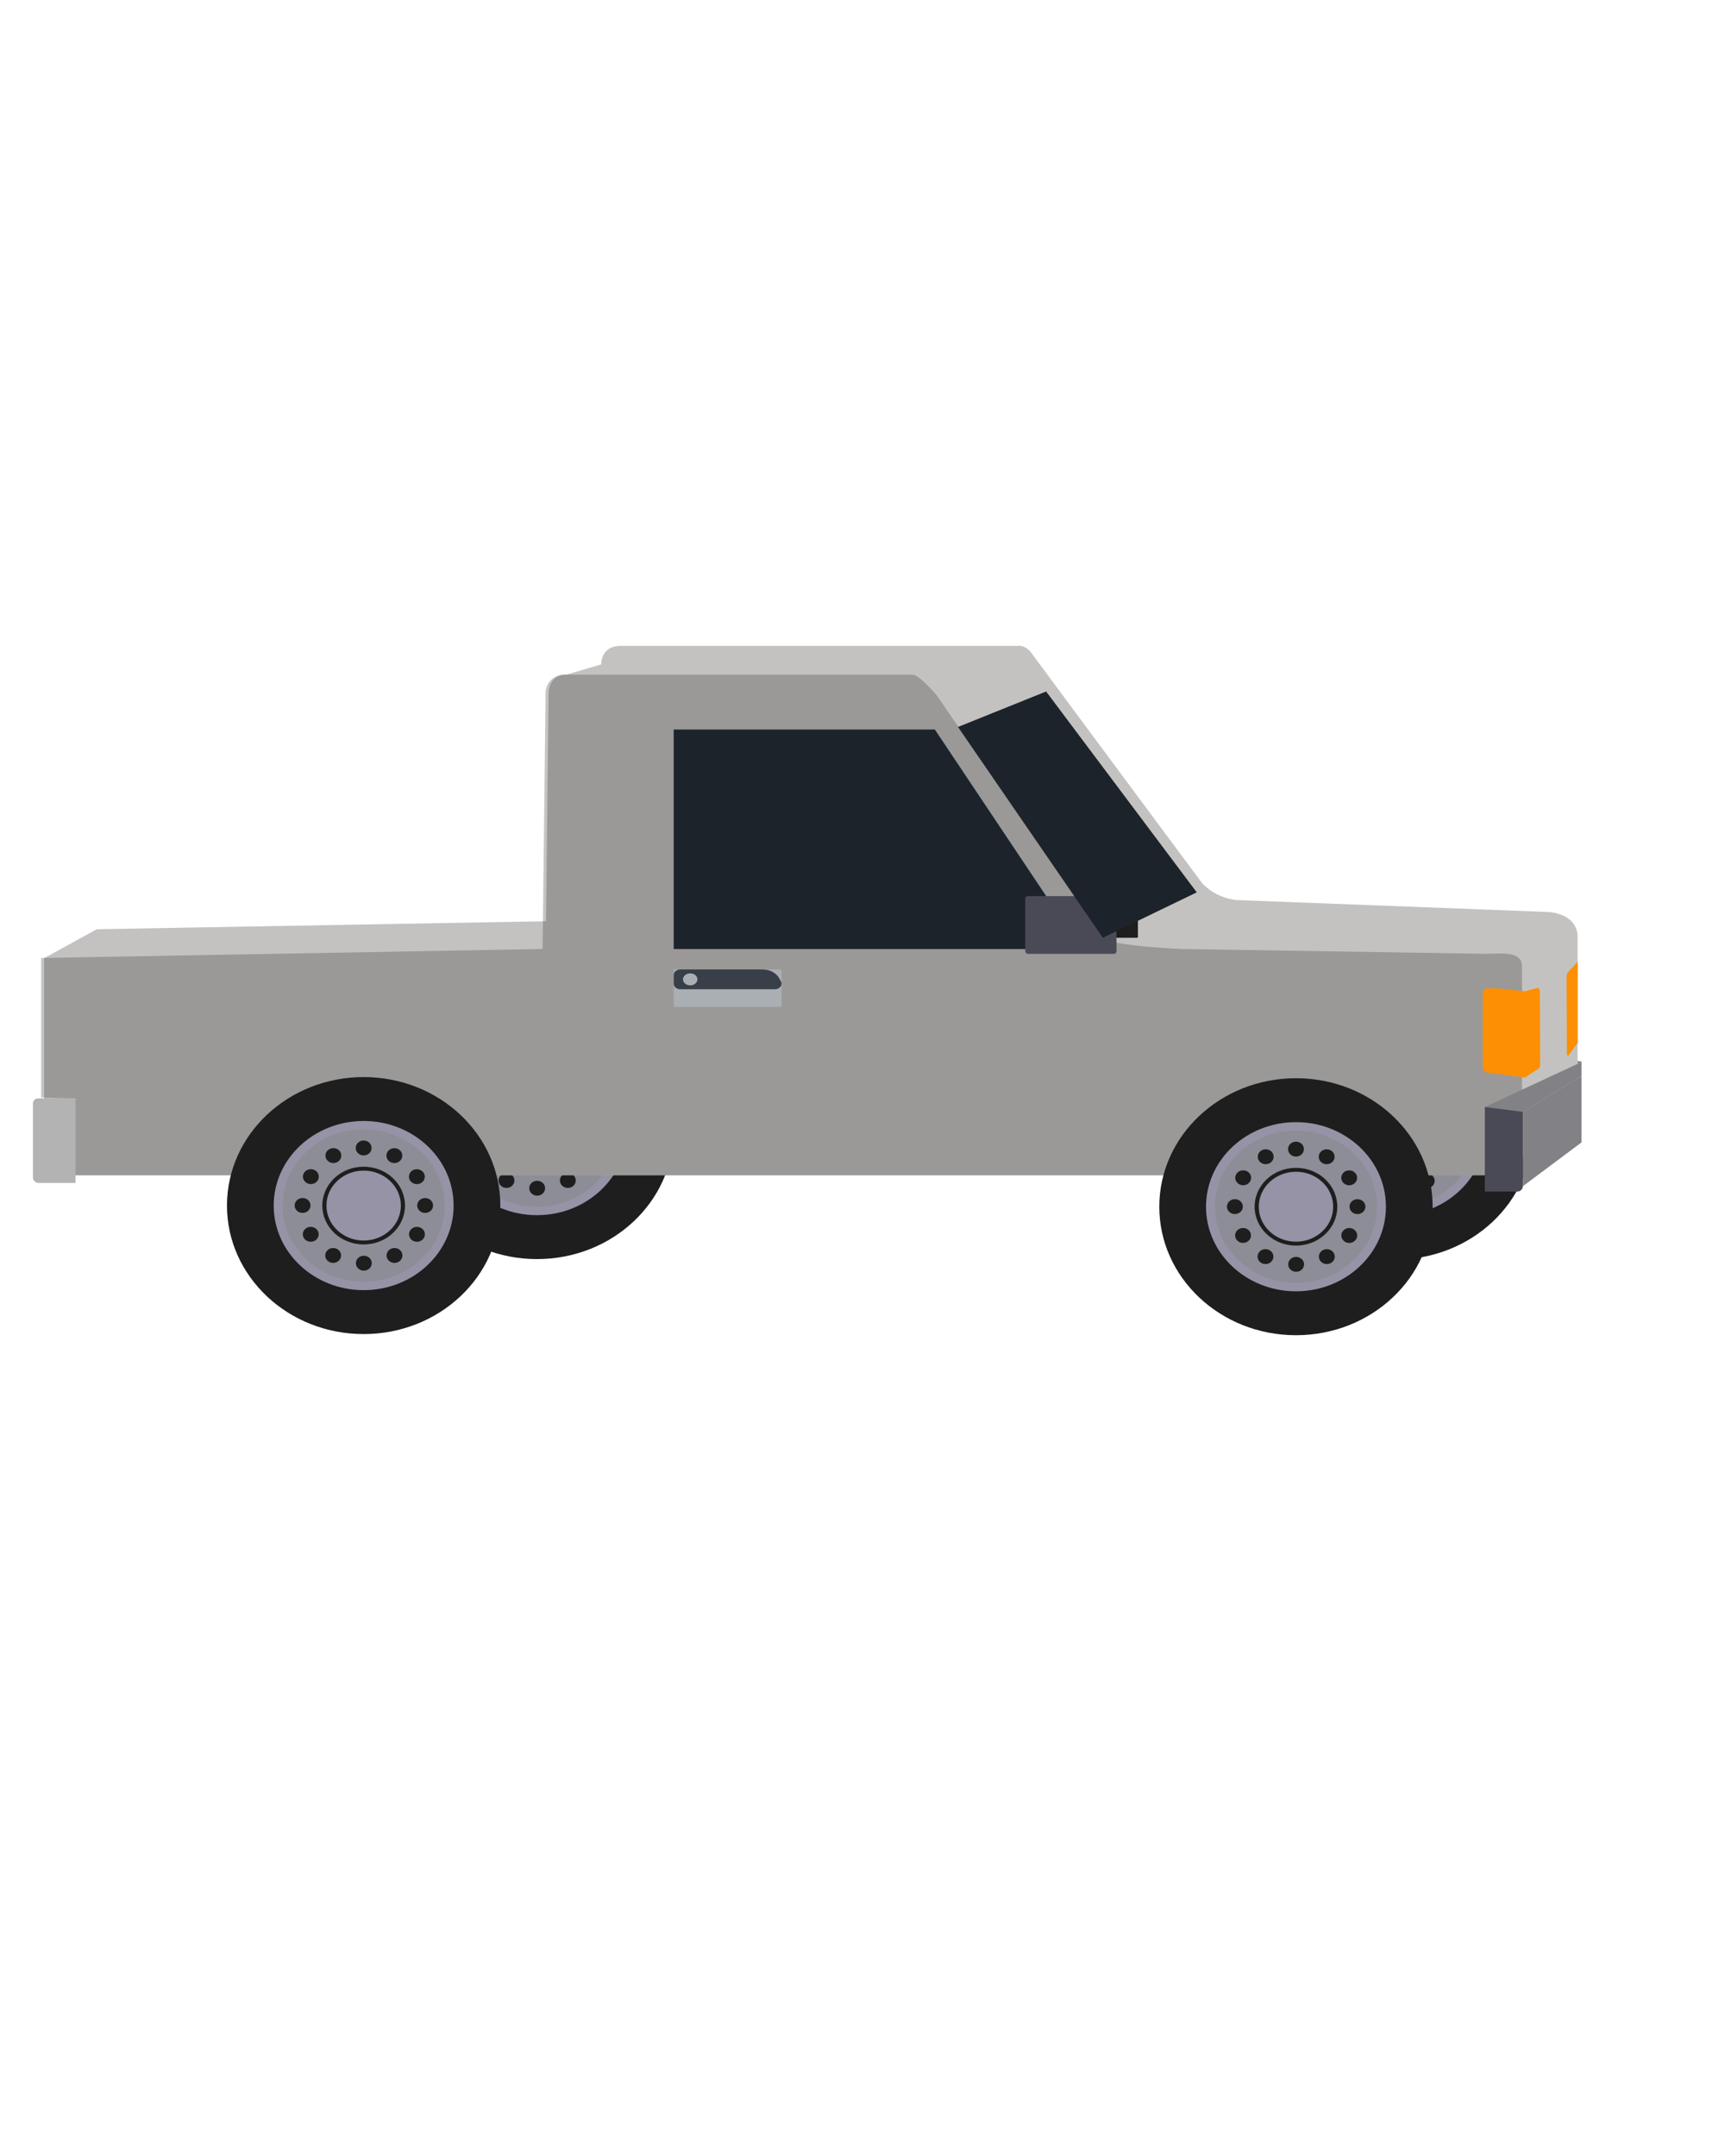 <svg id="Capa_1" data-name="Capa 1" xmlns="http://www.w3.org/2000/svg"
    xmlns:xlink="http://www.w3.org/1999/xlink" viewBox="0 0 1080 1350">
    <defs>
        <style>
            .cls-1{fill:#1e1e1e;}.cls-2{fill:#9693a6;}.cls-3{fill:#8c8d96;}.cls-14{fill:#c4c2c1;}.cls-5{fill:#353535;opacity:0.29;}.cls-6{fill:#1d232a;}.cls-7{fill:url(#linear-gradient);}.cls-8{fill:#4a4a56;}.cls-9{fill:#b3b3b3;}.cls-10{fill:#fc8f04;}.cls-11{fill:#a9afb3;}.cls-12{fill:#383f48;}.cls-13{fill:#828286;}</style>
        <linearGradient id="linear-gradient" x1="-2238.58" y1="878.11" x2="-2215.34" y2="878.11"
            gradientTransform="matrix(1, 0, 0, -1, 2927.77, 1457.29)" gradientUnits="userSpaceOnUse">
            <stop offset="0" stop-color="#161616" />
            <stop offset="0.3" stop-color="#1a1a1a" />
            <stop offset="0.79" stop-color="#1e1e1e" />
            <stop offset="0.8" stop-color="#1e1e1e" />
        </linearGradient>
    </defs>
    <ellipse class="cls-1" cx="336.2" cy="707.93" rx="85.57" ry="80.46" />
    <ellipse class="cls-2" cx="336.2" cy="707.93" rx="56.32" ry="52.96" />
    <ellipse class="cls-3" cx="336.2" cy="707.93" rx="50.7" ry="47.67" />
    <ellipse class="cls-1" cx="336.2" cy="707.93" rx="25.88" ry="24.34" />
    <ellipse class="cls-2" cx="336.2" cy="707.93" rx="23.29" ry="21.89" />
    <ellipse class="cls-1" cx="336.2" cy="671.86" rx="4.97" ry="4.67" />
    <ellipse class="cls-1" cx="355.42" cy="676.65" rx="4.97" ry="4.67" />
    <ellipse class="cls-1" cx="369.51" cy="689.83" rx="4.97" ry="4.67" />
    <ellipse class="cls-1" cx="374.69" cy="707.88" rx="4.97" ry="4.67" />
    <ellipse class="cls-1" cx="369.56" cy="725.94" rx="4.97" ry="4.67" />
    <ellipse class="cls-1" cx="355.51" cy="739.17" rx="4.97" ry="4.67" />
    <ellipse class="cls-1" cx="336.31" cy="744.01" rx="4.97" ry="4.67" />
    <ellipse class="cls-1" cx="317.11" cy="739.16" rx="4.97" ry="4.67" />
    <ellipse class="cls-1" cx="303.07" cy="725.92" rx="4.97" ry="4.67" />
    <ellipse class="cls-1" cx="297.96" cy="707.86" rx="4.97" ry="4.67" />
    <ellipse class="cls-1" cx="303.15" cy="689.81" rx="4.97" ry="4.67" />
    <ellipse class="cls-1" cx="317.25" cy="676.63" rx="4.97" ry="4.67" />
    <ellipse class="cls-1" cx="873.95" cy="708.18" rx="85.57" ry="80.46" />
    <ellipse class="cls-2" cx="873.95" cy="708.18" rx="56.32" ry="52.96" />
    <ellipse class="cls-3" cx="873.95" cy="708.18" rx="50.7" ry="47.67" />
    <ellipse class="cls-1" cx="873.95" cy="708.18" rx="25.88" ry="24.34" />
    <ellipse class="cls-2" cx="873.95" cy="708.18" rx="23.29" ry="21.89" />
    <ellipse class="cls-1" cx="873.95" cy="672.11" rx="4.97" ry="4.67" />
    <ellipse class="cls-1" cx="893.17" cy="676.9" rx="4.97" ry="4.67" />
    <ellipse class="cls-1" cx="907.26" cy="690.09" rx="4.97" ry="4.67" />
    <ellipse class="cls-1" cx="912.43" cy="708.13" rx="4.97" ry="4.67" />
    <ellipse class="cls-1" cx="907.31" cy="726.2" rx="4.97" ry="4.67" />
    <ellipse class="cls-1" cx="893.26" cy="739.42" rx="4.97" ry="4.67" />
    <ellipse class="cls-1" cx="874.06" cy="744.26" rx="4.97" ry="4.67" />
    <ellipse class="cls-1" cx="854.86" cy="739.41" rx="4.97" ry="4.67" />
    <ellipse class="cls-1" cx="840.82" cy="726.17" rx="4.97" ry="4.67" />
    <ellipse class="cls-1" cx="835.71" cy="708.11" rx="4.97" ry="4.67" />
    <ellipse class="cls-1" cx="840.9" cy="690.06" rx="4.97" ry="4.67" />
    <ellipse class="cls-1" cx="855" cy="676.88" rx="4.97" ry="4.67" />
    <path class="cls-14"
        d="M987.72,586.94V700.55s-.13,16.53-16.54,17.3l-17.36,6.47s-4.2,11.6-15.61,11.6H27.64v-136l33-18.07,281.2-5L343.48,434s-.18-11.6,11.23-11.6L376.44,416s-.68-10.75,11.23-11.6H637.31s4.74-.8,8.74,4.83S752.48,552.81,752.48,552.81A34.83,34.83,0,0,0,774,563.56l195,7.48S987.72,571.42,987.72,586.94Z" />
    <path class="cls-5"
        d="M25.75,599.87v87.38l19.64.53v48.14H936.33c9.14,0,16.55-7.75,16.55-17.3V605c0-9.92-13.76-7.76-23.25-7.76l-188.1-3c-5.39,0-48-2.39-51.06-7l-103-150.43c-2-3-12.41-14.33-15.91-14.33H352.83A11.49,11.49,0,0,0,341.59,434l-1.88,160.21Z" />
    <polygon class="cls-6"
        points="421.78 456.8 585.29 456.8 677.16 594.25 421.78 594.25 421.78 456.8" />
    <rect class="cls-7" x="689.2" y="571.15" width="23.24" height="16.05" rx="0.46" />
    <rect class="cls-8" x="641.89" y="561.11" width="57.15" height="36.14" rx="1.61" />
    <path class="cls-9"
        d="M29.64,687.78H24a3.22,3.22,0,0,0-3.38,3v46.54a3.59,3.59,0,0,0,3.77,3.38H47.28v-53Z" />
    <ellipse class="cls-1" cx="227.68" cy="754.88" rx="85.57" ry="80.46" />
    <ellipse class="cls-2" cx="227.68" cy="754.88" rx="56.32" ry="52.96" />
    <ellipse class="cls-3" cx="227.68" cy="754.88" rx="50.7" ry="47.67" />
    <ellipse class="cls-1" cx="227.68" cy="754.88" rx="25.88" ry="24.34" />
    <ellipse class="cls-2" cx="227.68" cy="754.88" rx="23.29" ry="21.89" />
    <ellipse class="cls-1" cx="227.68" cy="718.81" rx="4.97" ry="4.67" />
    <ellipse class="cls-1" cx="246.9" cy="723.6" rx="4.97" ry="4.67" />
    <ellipse class="cls-1" cx="260.99" cy="736.78" rx="4.97" ry="4.67" />
    <ellipse class="cls-1" cx="266.17" cy="754.83" rx="4.97" ry="4.67" />
    <ellipse class="cls-1" cx="261.04" cy="772.89" rx="4.97" ry="4.67" />
    <ellipse class="cls-1" cx="246.99" cy="786.12" rx="4.97" ry="4.67" />
    <ellipse class="cls-1" cx="227.79" cy="790.96" rx="4.97" ry="4.67" />
    <ellipse class="cls-1" cx="208.59" cy="786.11" rx="4.97" ry="4.67" />
    <ellipse class="cls-1" cx="194.55" cy="772.87" rx="4.97" ry="4.67" />
    <ellipse class="cls-1" cx="189.44" cy="754.81" rx="4.97" ry="4.67" />
    <ellipse class="cls-1" cx="194.63" cy="736.76" rx="4.97" ry="4.67" />
    <ellipse class="cls-1" cx="208.73" cy="723.58" rx="4.97" ry="4.67" />
    <path class="cls-8"
        d="M945.41,693.17h5a3,3,0,0,1,3,3v46.55a3.38,3.38,0,0,1-3.38,3.37H929.63v-53Z" />
    <path class="cls-10"
        d="M937.28,618.8H931.7a3.2,3.2,0,0,0-3.35,3v46.55a3.57,3.57,0,0,0,3.73,3.38l22.68,3v-54Z" />
    <path class="cls-10"
        d="M981.79,608.64a5.4,5.4,0,0,0-1,3.53l.22,47.51c0,1.1.62,1.73,1.08,1.11l5.68-7.85V602.21Z" />
    <path class="cls-10"
        d="M964.05,620.15c.14,8.33.22,39.21.23,46.68a3,3,0,0,1-1.37,2.54l-8.15,5.34v-54l7.28-2A1.57,1.57,0,0,1,964.05,620.15Z" />
    <path class="cls-11"
        d="M422.22,607H488a1.36,1.36,0,0,1,1.36,1.36v21.35a.85.85,0,0,1-.85.85H422.63a.85.85,0,0,1-.85-.85V607.46a.44.44,0,0,1,.44-.44Z" />
    <path class="cls-12"
        d="M485.11,619.44H426c-2.32,0-4.2-1.57-4.2-3.5v-5.43c0-1.93,1.88-3.49,4.2-3.49h51.49c4.45,0,8.5,2.15,10.37,5.51l1.08,2C490.21,616.79,488.17,619.44,485.11,619.44Z" />
    <ellipse class="cls-11" cx="432.13" cy="613.23" rx="4.52" ry="3.76" />
    <ellipse class="cls-1" cx="811.39" cy="755.6" rx="85.57" ry="80.46" />
    <ellipse class="cls-2" cx="811.39" cy="755.6" rx="56.32" ry="52.96" />
    <ellipse class="cls-3" cx="811.39" cy="755.6" rx="50.7" ry="47.67" />
    <ellipse class="cls-1" cx="811.39" cy="755.6" rx="25.88" ry="24.34" />
    <ellipse class="cls-2" cx="811.39" cy="755.6" rx="23.29" ry="21.89" />
    <ellipse class="cls-1" cx="811.39" cy="719.53" rx="4.97" ry="4.67" />
    <ellipse class="cls-1" cx="830.61" cy="724.32" rx="4.97" ry="4.67" />
    <ellipse class="cls-1" cx="844.7" cy="737.5" rx="4.97" ry="4.67" />
    <ellipse class="cls-1" cx="849.88" cy="755.55" rx="4.97" ry="4.67" />
    <ellipse class="cls-1" cx="844.75" cy="773.61" rx="4.97" ry="4.67" />
    <ellipse class="cls-1" cx="830.7" cy="786.84" rx="4.97" ry="4.67" />
    <ellipse class="cls-1" cx="811.5" cy="791.68" rx="4.97" ry="4.67" />
    <ellipse class="cls-1" cx="792.3" cy="786.83" rx="4.97" ry="4.67" />
    <ellipse class="cls-1" cx="778.26" cy="773.59" rx="4.97" ry="4.67" />
    <ellipse class="cls-1" cx="773.15" cy="755.53" rx="4.97" ry="4.67" />
    <ellipse class="cls-1" cx="778.34" cy="737.48" rx="4.97" ry="4.67" />
    <ellipse class="cls-1" cx="792.44" cy="724.3" rx="4.97" ry="4.67" />
    <polygon class="cls-6"
        points="599.78 455.2 654.96 432.98 749.27 558.76 690.47 587.2 599.78 455.2" />
    <polygon class="cls-13"
        points="990.15 673.62 990.15 700.18 990.15 715.33 953.48 742.75 953.48 696.2 990.15 673.62" />
    <polygon class="cls-13"
        points="929.63 693.17 987.72 666.13 990.15 664.63 990.15 673.62 953.48 696.2 929.63 693.17" />
    <polyline class="cls-13" points="990.15 664.63 987.72 664.38 987.72 666.13" />
</svg>